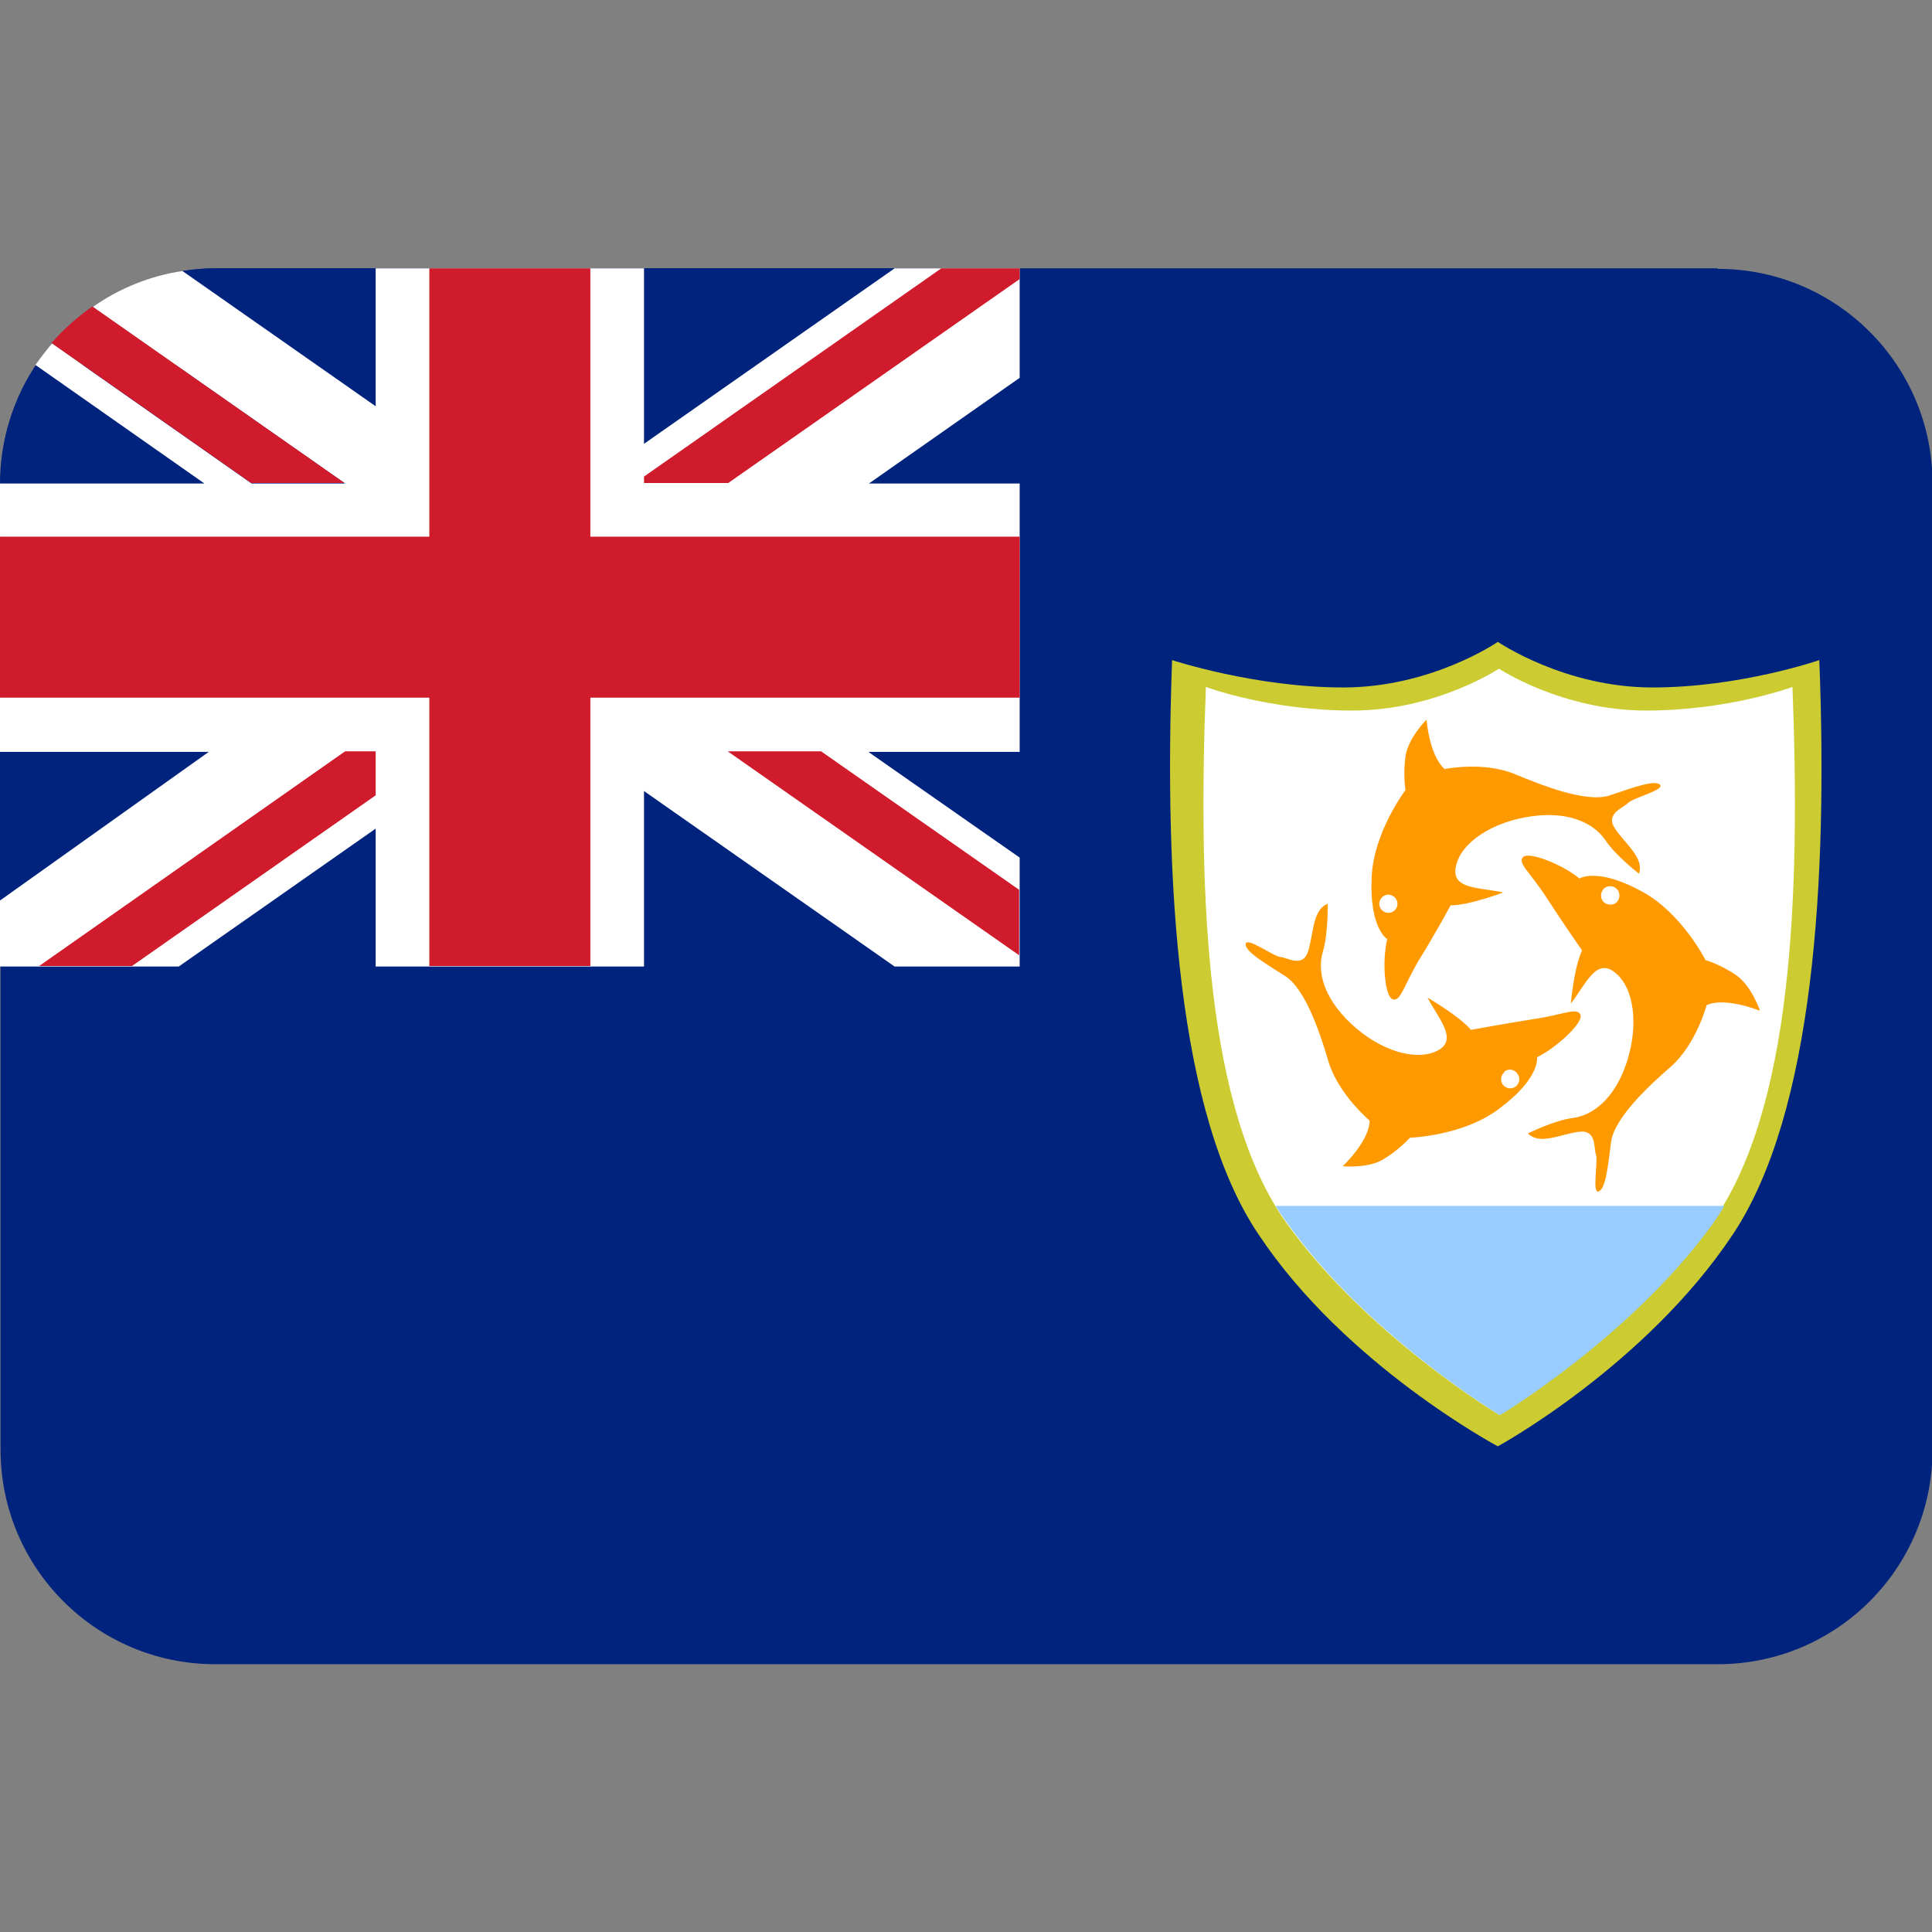 <svg viewBox="0 0 36 36" xmlns="http://www.w3.org/2000/svg"><rect x="0" y="0" width="36" height="36" fill="#808080" stroke="none"/><path d="m32 5h-28c-.21 0-.41.02-.6.05v1.75h-2.73c-.42.63-.66 1.39-.66 2.21v18c0 2.21 1.79 4 4 4h28c2.21 0 4-1.79 4-4v-18c0-2.21-1.79-4-4-4z" fill="#00247d"/><path d="m33.9 12.3s-1.47.51-3.11.51-2.88-.85-2.88-.85-1.23.85-2.88.85c-1.64 0-3.19-.51-3.19-.51-.15 4.12.1 8.46 1.61 10.7 1.62 2.44 4.46 3.95 4.46 3.95s2.75-1.5 4.38-3.95c1.51-2.27 1.77-6.61 1.61-10.7z" fill="#cccc32"/><path d="m33.4 12.8s-1.18.44-2.73.44c-1.56 0-2.74-.78-2.74-.78s-1.17.78-2.73.78-2.73-.44-2.73-.44c-.15 3.9 0 7.9 1.51 10s3.95 3.56 3.95 3.56 2.44-1.46 3.96-3.56c1.51-2.1 1.66-6.1 1.51-10z" fill="#fff"/><path d="m26.58 13.4s.05.68.34.93c0 0 .73-.15 1.32.1.46.19 1.32.54 1.76.39s.83-.29.93-.2c.1.1-.49.24-.59.34s-.44.2-.24.49.54.54.44.83c0 0-.44-.34-.63-.63-.2-.29-.64-.54-1.37-.44s-1.32.49-1.41.93c-.1.44.44.39.88.49 0 0-.63.24-.98.24 0 0-.29.54-.59 1.02-.29.49-.34.78-.49.73s-.2-.73-.1-1.12c0 0-.34-.2-.29-1.17.04-.83.63-1.61.63-1.61s-.05-.29 0-.63.39-.68.39-.68z" fill="#f90"/><path d="m26.04 16.84c0 .1-.08.17-.17.17s-.17-.08-.17-.17.08-.17.17-.17.17.08.17.17z" fill="#fff"/><path d="m25.02 21.73s.5-.47.5-.85c0 0-.57-.48-.76-1.08-.14-.48-.42-1.36-.81-1.61s-.75-.46-.74-.6c.02-.14.5.22.64.24.14.01.43.22.53-.12s.08-.76.36-.87c0 0 .01.56-.09.89-.1.34-.02.83.52 1.34s1.21.71 1.61.51.03-.59-.18-.99c0 0 .59.34.81.6 0 0 .6-.11 1.16-.2.56-.08.82-.23.88-.08.06.14-.44.61-.81.79 0 0 .07.39-.72.97-.67.5-1.65.53-1.65.53s-.19.22-.49.4c-.29.18-.77.13-.77.13z" fill="#f90"/><path d="m28.03 19.97c.07-.06.18-.05.24.03.06.07.05.18-.02.24s-.18.05-.24-.02-.05-.18.02-.24z" fill="#fff"/><path d="m32.78 18.83s-.64-.26-.98-.1c0 0-.19.72-.66 1.14-.38.33-1.06.95-1.12 1.41s-.1.87-.23.92-.01-.55-.05-.68c-.05-.13.02-.48-.33-.43s-.72.25-.94.03c0 0 .5-.25.85-.29.35-.05.76-.34.99-1.03.23-.7.14-1.4-.22-1.68-.35-.28-.54.22-.82.58 0 0 .06-.68.21-.99 0 0-.35-.5-.66-.98s-.55-.65-.44-.76.74.14 1.05.4c0 0 .33-.22 1.18.25.73.4 1.17 1.27 1.17 1.27s.28.08.57.28c.28.19.44.65.44.65z" fill="#f90"/><path d="m29.93 16.84c-.09-.04-.12-.14-.08-.23s.14-.12.23-.08c.08.04.12.14.08.23s-.14.12-.23.08z" fill="#fff"/><path d="m23.77 22.47c.07.12.15.23.23.34 1.51 2.1 3.95 3.56 3.95 3.56s2.44-1.46 3.96-3.56c.08-.11.15-.22.22-.34z" fill="#9cf"/><path d="m19 18v-13h-15c-.32 0-.6.05-.6.05v1.75h-2.73s-.04.06-.13.21c-.34.59-.54 1.27-.54 2v9z" fill="#00247d"/><path d="m19 5h-2.33l-4.67 3.27v-3.27h-5v2.57l-3.6-2.52c-.61.09-1.19.33-1.67.67l4.7 3.29h-1.74l-3.72-2.61c-.11.13-.21.26-.31.4l3.15 2.21h-3.81v5h3.89l-3.89 2.77v1.23h3.33l3.67-2.57v2.57h5v-3.27l4.67 3.27h2.33v-2.03l-2.82-1.97h2.82v-5h-2.81l2.81-1.97z" fill="#fff"/><g fill="#cf1b2b"><path d="m11 5h-3v5h-8v3h8v5h3v-5h8v-3h-8z"/><path d="m19 5h-1.46l-5.54 3.88v.12h1.57l5.43-3.8zm-17.28.71c-.28.2-.53.42-.76.68l3.72 2.61h1.74zm4.71 8.29-5.7 4h1.73l4.54-3.18v-.82zm12.56 3.8v-1.22l-3.69-2.58h-1.74z"/></g></svg>